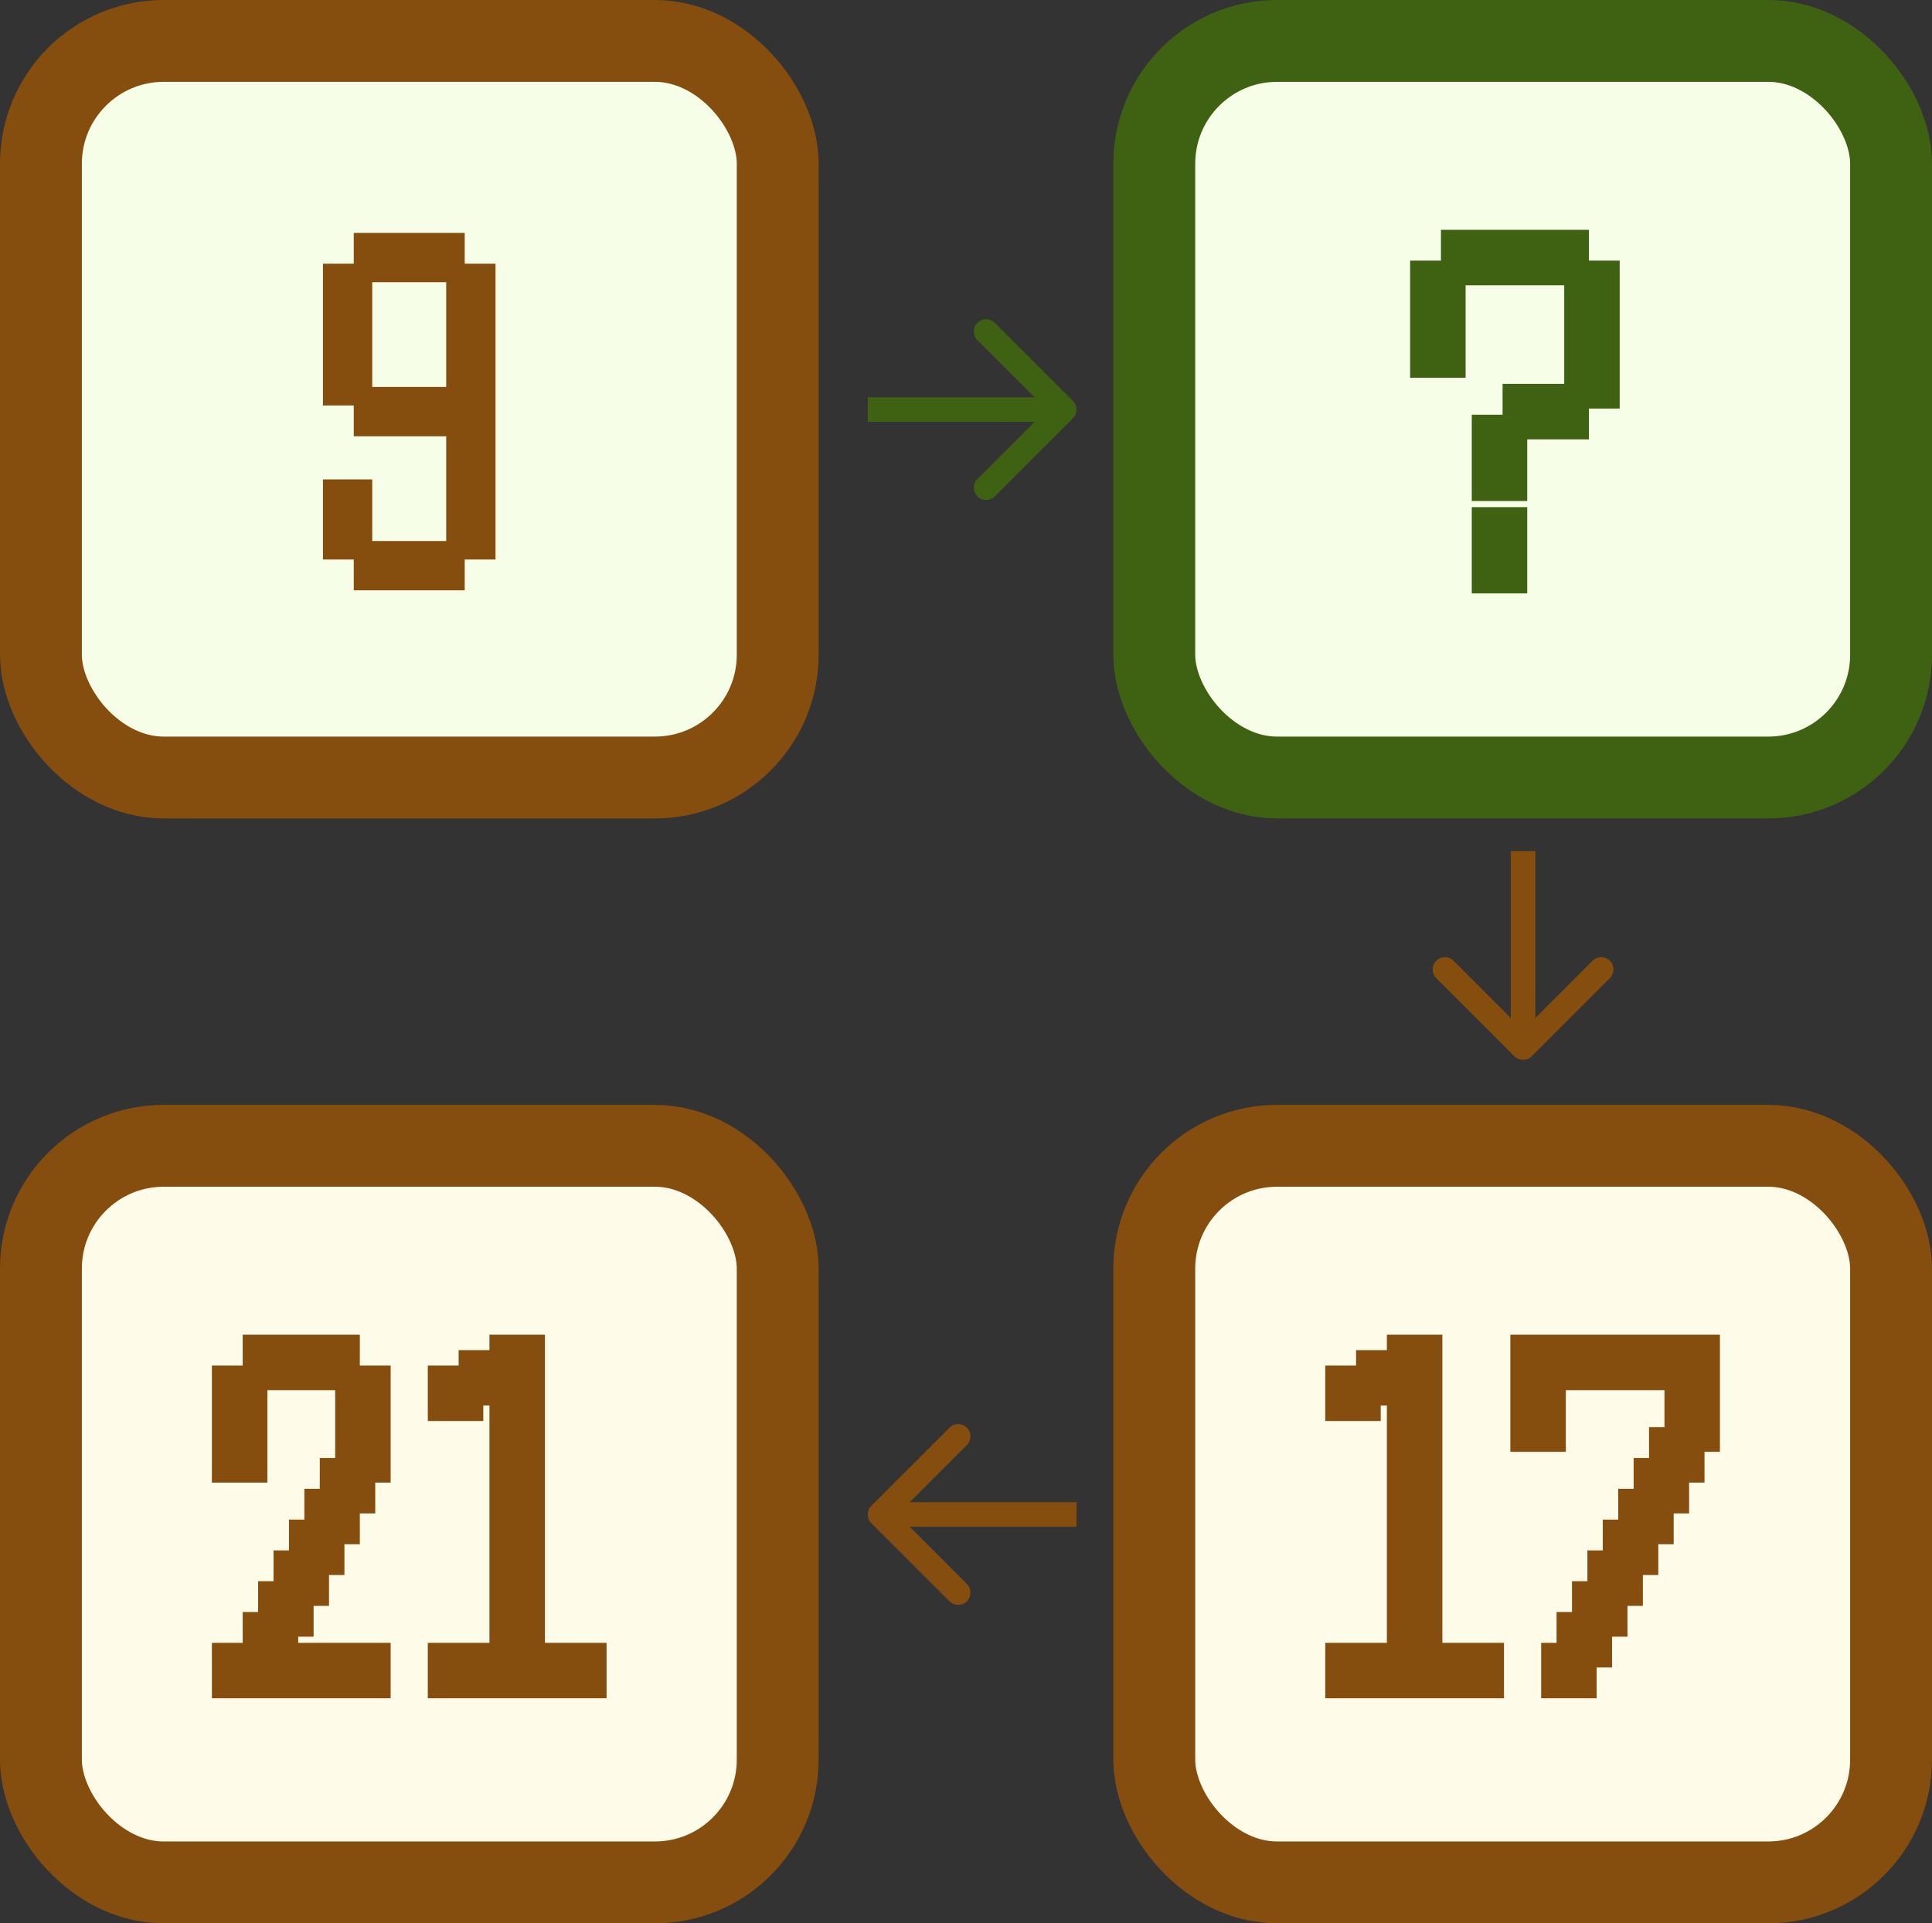 <svg width="236" height="235" viewBox="0 0 236 235" fill="none" xmlns="http://www.w3.org/2000/svg">
<rect x="0" y="0" width="236" height="235" fill="#333333" stroke="none"/>
<rect x="5" y="5" width="90" height="90" rx="15" fill="#F7FEE7"/>
<rect x="5" y="5" width="90" height="90" rx="15" stroke="#854D0E" stroke-width="10"/>
<path d="M43.212 72.129C43.212 72.129 43.212 71.826 43.212 71.22V69.118V67.016V66.106H44.122H46.224H48.326H49.236C49.236 66.106 49.236 66.409 49.236 67.016V69.118V71.22V72.129C49.236 72.129 48.933 72.129 48.326 72.129H46.224H44.122H43.212ZM46.977 72.129C46.977 72.129 46.977 71.826 46.977 71.22V69.118V67.016V66.106H47.887H49.989H52.091H53.001C53.001 66.106 53.001 66.409 53.001 67.016V69.118V71.22V72.129C53.001 72.129 52.697 72.129 52.091 72.129H49.989H47.887H46.977ZM50.742 72.129C50.742 72.129 50.742 71.826 50.742 71.22V69.118V67.016V66.106H51.652H53.754H55.856H56.765C56.765 66.106 56.765 66.409 56.765 67.016V69.118V71.22V72.129C56.765 72.129 56.462 72.129 55.856 72.129H53.754H51.652H50.742ZM39.448 68.365C39.448 68.365 39.448 68.061 39.448 67.455V65.353V63.251V62.341H40.358H42.46H44.562H45.471C45.471 62.341 45.471 62.644 45.471 63.251V65.353V67.455V68.365C45.471 68.365 45.168 68.365 44.562 68.365H42.46H40.358H39.448ZM54.507 68.365C54.507 68.365 54.507 68.061 54.507 67.455V65.353V63.251V62.341H55.416H57.518H59.62H60.53C60.53 62.341 60.53 62.644 60.53 63.251V65.353V67.455V68.365C60.53 68.365 60.227 68.365 59.62 68.365H57.518H55.416H54.507ZM39.448 64.6C39.448 64.6 39.448 64.297 39.448 63.69V61.588V59.486V58.577H40.358H42.46H44.562H45.471C45.471 58.577 45.471 58.88 45.471 59.486V61.588V63.69V64.6C45.471 64.6 45.168 64.6 44.562 64.6H42.46H40.358H39.448ZM54.507 64.6C54.507 64.6 54.507 64.297 54.507 63.69V61.588V59.486V58.577H55.416H57.518H59.62H60.53C60.53 58.577 60.53 58.88 60.53 59.486V61.588V63.69V64.6C60.53 64.6 60.227 64.6 59.62 64.6H57.518H55.416H54.507ZM54.507 60.835C54.507 60.835 54.507 60.532 54.507 59.925V57.824V55.722V54.812H55.416H57.518H59.62H60.53C60.53 54.812 60.53 55.115 60.53 55.722V57.824V59.925V60.835C60.53 60.835 60.227 60.835 59.62 60.835H57.518H55.416H54.507ZM54.507 57.071C54.507 57.071 54.507 56.767 54.507 56.161V54.059V51.957V51.047H55.416H57.518H59.62H60.53C60.53 51.047 60.53 51.35 60.53 51.957V54.059V56.161V57.071C60.53 57.071 60.227 57.071 59.62 57.071H57.518H55.416H54.507ZM43.212 53.306C43.212 53.306 43.212 53.003 43.212 52.396V50.294V48.192V47.282H44.122H46.224H48.326H49.236C49.236 47.282 49.236 47.586 49.236 48.192V50.294V52.396V53.306C49.236 53.306 48.933 53.306 48.326 53.306H46.224H44.122H43.212ZM46.977 53.306C46.977 53.306 46.977 53.003 46.977 52.396V50.294V48.192V47.282H47.887H49.989H52.091H53.001C53.001 47.282 53.001 47.586 53.001 48.192V50.294V52.396V53.306C53.001 53.306 52.697 53.306 52.091 53.306H49.989H47.887H46.977ZM50.742 53.306C50.742 53.306 50.742 53.003 50.742 52.396V50.294V48.192V47.282H51.652H53.754H55.856H56.765C56.765 47.282 56.765 47.586 56.765 48.192V50.294V52.396V53.306C56.765 53.306 56.462 53.306 55.856 53.306H53.754H51.652H50.742ZM54.507 53.306C54.507 53.306 54.507 53.003 54.507 52.396V50.294V48.192V47.282H55.416H57.518H59.62H60.53C60.53 47.282 60.53 47.586 60.53 48.192V50.294V52.396V53.306C60.53 53.306 60.227 53.306 59.62 53.306H57.518H55.416H54.507ZM39.448 49.541C39.448 49.541 39.448 49.238 39.448 48.631V46.529V44.428V43.518H40.358H42.46H44.562H45.471C45.471 43.518 45.471 43.821 45.471 44.428V46.529V48.631V49.541C45.471 49.541 45.168 49.541 44.562 49.541H42.46H40.358H39.448ZM54.507 49.541C54.507 49.541 54.507 49.238 54.507 48.631V46.529V44.428V43.518H55.416H57.518H59.62H60.53C60.53 43.518 60.53 43.821 60.53 44.428V46.529V48.631V49.541C60.53 49.541 60.227 49.541 59.62 49.541H57.518H55.416H54.507ZM39.448 45.776C39.448 45.776 39.448 45.473 39.448 44.867V42.765V40.663V39.753H40.358H42.46H44.562H45.471C45.471 39.753 45.471 40.056 45.471 40.663V42.765V44.867V45.776C45.471 45.776 45.168 45.776 44.562 45.776H42.46H40.358H39.448ZM54.507 45.776C54.507 45.776 54.507 45.473 54.507 44.867V42.765V40.663V39.753H55.416H57.518H59.62H60.53C60.53 39.753 60.53 40.056 60.53 40.663V42.765V44.867V45.776C60.53 45.776 60.227 45.776 59.62 45.776H57.518H55.416H54.507ZM39.448 42.012C39.448 42.012 39.448 41.709 39.448 41.102V39V36.898V35.988H40.358H42.46H44.562H45.471C45.471 35.988 45.471 36.291 45.471 36.898V39V41.102V42.012C45.471 42.012 45.168 42.012 44.562 42.012H42.46H40.358H39.448ZM54.507 42.012C54.507 42.012 54.507 41.709 54.507 41.102V39V36.898V35.988H55.416H57.518H59.62H60.53C60.53 35.988 60.53 36.291 60.53 36.898V39V41.102V42.012C60.53 42.012 60.227 42.012 59.62 42.012H57.518H55.416H54.507ZM39.448 38.247C39.448 38.247 39.448 37.944 39.448 37.337V35.235V33.133V32.224H40.358H42.46H44.562H45.471C45.471 32.224 45.471 32.527 45.471 33.133V35.235V37.337V38.247C45.471 38.247 45.168 38.247 44.562 38.247H42.46H40.358H39.448ZM54.507 38.247C54.507 38.247 54.507 37.944 54.507 37.337V35.235V33.133V32.224H55.416H57.518H59.62H60.53C60.53 32.224 60.53 32.527 60.53 33.133V35.235V37.337V38.247C60.53 38.247 60.227 38.247 59.62 38.247H57.518H55.416H54.507ZM43.212 34.482C43.212 34.482 43.212 34.179 43.212 33.572V31.471V29.369V28.459H44.122H46.224H48.326H49.236C49.236 28.459 49.236 28.762 49.236 29.369V31.471V33.572V34.482C49.236 34.482 48.933 34.482 48.326 34.482H46.224H44.122H43.212ZM46.977 34.482C46.977 34.482 46.977 34.179 46.977 33.572V31.471V29.369V28.459H47.887H49.989H52.091H53.001C53.001 28.459 53.001 28.762 53.001 29.369V31.471V33.572V34.482C53.001 34.482 52.697 34.482 52.091 34.482H49.989H47.887H46.977ZM50.742 34.482C50.742 34.482 50.742 34.179 50.742 33.572V31.471V29.369V28.459H51.652H53.754H55.856H56.765C56.765 28.459 56.765 28.762 56.765 29.369V31.471V33.572V34.482C56.765 34.482 56.462 34.482 55.856 34.482H53.754H51.652H50.742Z" fill="#854D0E"/>
<rect x="141" y="5" width="90" height="90" rx="15" fill="#F7FEE7"/>
<rect x="141" y="5" width="90" height="90" rx="15" stroke="#3F6212" stroke-width="10"/>
<path d="M179.781 72.506C179.781 72.506 179.781 72.163 179.781 71.478V69.118V66.757V65.729H180.8H183.169H185.53H186.557C186.557 65.729 186.557 66.072 186.557 66.757V69.118V71.478V72.506C186.557 72.506 186.215 72.506 185.53 72.506H183.169H180.8H179.781ZM179.781 68.741C179.781 68.741 179.781 68.401 179.781 67.722V65.353V62.992V61.965H180.8H183.169H185.53H186.557C186.557 61.965 186.557 62.307 186.557 62.992V65.353V67.722V68.741C186.557 68.741 186.215 68.741 185.53 68.741H183.169H180.8H179.781ZM179.781 61.212C179.781 61.212 179.781 60.872 179.781 60.192V57.824V55.463V54.435H180.8H183.169H185.53H186.557C186.557 54.435 186.557 54.778 186.557 55.463V57.824V60.192V61.212C186.557 61.212 186.215 61.212 185.53 61.212H183.169H180.8H179.781ZM179.781 57.447C179.781 57.447 179.781 57.107 179.781 56.428V54.059V51.698V50.671H180.8H183.169H185.53H186.557C186.557 50.671 186.557 51.013 186.557 51.698V54.059V56.428V57.447C186.557 57.447 186.215 57.447 185.53 57.447H183.169H180.8H179.781ZM183.546 53.682C183.546 53.682 183.546 53.343 183.546 52.663V50.294V47.933V46.906H184.565H186.934H189.295H190.322C190.322 46.906 190.322 47.248 190.322 47.933V50.294V52.663V53.682C190.322 53.682 189.98 53.682 189.295 53.682H186.934H184.565H183.546ZM187.31 53.682C187.31 53.682 187.31 53.343 187.31 52.663V50.294V47.933V46.906H188.33H190.699H193.059H194.087C194.087 46.906 194.087 47.248 194.087 47.933V50.294V52.663V53.682C194.087 53.682 193.744 53.682 193.059 53.682H190.699H188.33H187.31ZM191.075 49.918C191.075 49.918 191.075 49.578 191.075 48.898V46.529V44.169V43.141H192.095H194.463H196.824H197.851C197.851 43.141 197.851 43.484 197.851 44.169V46.529V48.898V49.918C197.851 49.918 197.509 49.918 196.824 49.918H194.463H192.095H191.075ZM172.251 46.153C172.251 46.153 172.251 45.813 172.251 45.133V42.765V40.404V39.377H173.271H175.64H178H179.028C179.028 39.377 179.028 39.719 179.028 40.404V42.765V45.133V46.153C179.028 46.153 178.685 46.153 178 46.153H175.64H173.271H172.251ZM191.075 46.153C191.075 46.153 191.075 45.813 191.075 45.133V42.765V40.404V39.377H192.095H194.463H196.824H197.851C197.851 39.377 197.851 39.719 197.851 40.404V42.765V45.133V46.153C197.851 46.153 197.509 46.153 196.824 46.153H194.463H192.095H191.075ZM172.251 42.388C172.251 42.388 172.251 42.048 172.251 41.369V39V36.639V35.612H173.271H175.64H178H179.028C179.028 35.612 179.028 35.954 179.028 36.639V39V41.369V42.388C179.028 42.388 178.685 42.388 178 42.388H175.64H173.271H172.251ZM191.075 42.388C191.075 42.388 191.075 42.048 191.075 41.369V39V36.639V35.612H192.095H194.463H196.824H197.851C197.851 35.612 197.851 35.954 197.851 36.639V39V41.369V42.388C197.851 42.388 197.509 42.388 196.824 42.388H194.463H192.095H191.075ZM172.251 38.623C172.251 38.623 172.251 38.284 172.251 37.604V35.235V32.874V31.847H173.271H175.64H178H179.028C179.028 31.847 179.028 32.19 179.028 32.874V35.235V37.604V38.623C179.028 38.623 178.685 38.623 178 38.623H175.64H173.271H172.251ZM191.075 38.623C191.075 38.623 191.075 38.284 191.075 37.604V35.235V32.874V31.847H192.095H194.463H196.824H197.851C197.851 31.847 197.851 32.19 197.851 32.874V35.235V37.604V38.623C197.851 38.623 197.509 38.623 196.824 38.623H194.463H192.095H191.075ZM176.016 34.859C176.016 34.859 176.016 34.519 176.016 33.839V31.471V29.11V28.082H177.036H179.404H181.765H182.793C182.793 28.082 182.793 28.425 182.793 29.11V31.471V33.839V34.859C182.793 34.859 182.45 34.859 181.765 34.859H179.404H177.036H176.016ZM179.781 34.859C179.781 34.859 179.781 34.519 179.781 33.839V31.471V29.11V28.082H180.8H183.169H185.53H186.557C186.557 28.082 186.557 28.425 186.557 29.11V31.471V33.839V34.859C186.557 34.859 186.215 34.859 185.53 34.859H183.169H180.8H179.781ZM183.546 34.859C183.546 34.859 183.546 34.519 183.546 33.839V31.471V29.11V28.082H184.565H186.934H189.295H190.322C190.322 28.082 190.322 28.425 190.322 29.11V31.471V33.839V34.859C190.322 34.859 189.98 34.859 189.295 34.859H186.934H184.565H183.546ZM187.31 34.859C187.31 34.859 187.31 34.519 187.31 33.839V31.471V29.11V28.082H188.33H190.699H193.059H194.087C194.087 28.082 194.087 28.425 194.087 29.11V31.471V33.839V34.859C194.087 34.859 193.744 34.859 193.059 34.859H190.699H188.33H187.31Z" fill="#3F6212"/>
<rect x="5" y="140" width="90" height="90" rx="15" fill="#FEFCE8"/>
<rect x="5" y="140" width="90" height="90" rx="15" stroke="#854D0E" stroke-width="10"/>
<path d="M25.884 207.506C25.884 207.506 25.884 207.163 25.884 206.478V204.118V201.757V200.729H26.903H29.272H31.633H32.66C32.66 200.729 32.66 201.072 32.66 201.757V204.118V206.478V207.506C32.66 207.506 32.318 207.506 31.633 207.506H29.272H26.903H25.884ZM29.648 207.506C29.648 207.506 29.648 207.163 29.648 206.478V204.118V201.757V200.729H30.668H33.037H35.398H36.425C36.425 200.729 36.425 201.072 36.425 201.757V204.118V206.478V207.506C36.425 207.506 36.083 207.506 35.398 207.506H33.037H30.668H29.648ZM33.413 207.506C33.413 207.506 33.413 207.163 33.413 206.478V204.118V201.757V200.729H34.433H36.801H39.162H40.19C40.19 200.729 40.19 201.072 40.19 201.757V204.118V206.478V207.506C40.19 207.506 39.847 207.506 39.162 207.506H36.801H34.433H33.413ZM37.178 207.506C37.178 207.506 37.178 207.163 37.178 206.478V204.118V201.757V200.729H38.197H40.566H42.927H43.954C43.954 200.729 43.954 201.072 43.954 201.757V204.118V206.478V207.506C43.954 207.506 43.612 207.506 42.927 207.506H40.566H38.197H37.178ZM40.943 207.506C40.943 207.506 40.943 207.163 40.943 206.478V204.118V201.757V200.729H41.962H44.331H46.692H47.719C47.719 200.729 47.719 201.072 47.719 201.757V204.118V206.478V207.506C47.719 207.506 47.377 207.506 46.692 207.506H44.331H41.962H40.943ZM29.648 203.741C29.648 203.741 29.648 203.401 29.648 202.722V200.353V197.992V196.965H30.668H33.037H35.398H36.425C36.425 196.965 36.425 197.307 36.425 197.992V200.353V202.722V203.741C36.425 203.741 36.083 203.741 35.398 203.741H33.037H30.668H29.648ZM31.531 199.976C31.531 199.976 31.531 199.637 31.531 198.957V196.588V194.227V193.2H32.55H34.919H37.28H38.307C38.307 193.2 38.307 193.542 38.307 194.227V196.588V198.957V199.976C38.307 199.976 37.965 199.976 37.28 199.976H34.919H32.55H31.531ZM33.413 196.212C33.413 196.212 33.413 195.872 33.413 195.192V192.824V190.463V189.435H34.433H36.801H39.162H40.19C40.19 189.435 40.19 189.778 40.19 190.463V192.824V195.192V196.212C40.19 196.212 39.847 196.212 39.162 196.212H36.801H34.433H33.413ZM35.296 192.447C35.296 192.447 35.296 192.107 35.296 191.427V189.059V186.698V185.671H36.315H38.684H41.045H42.072C42.072 185.671 42.072 186.013 42.072 186.698V189.059V191.427V192.447C42.072 192.447 41.73 192.447 41.045 192.447H38.684H36.315H35.296ZM37.178 188.682C37.178 188.682 37.178 188.342 37.178 187.663V185.294V182.933V181.906H38.197H40.566H42.927H43.954C43.954 181.906 43.954 182.248 43.954 182.933V185.294V187.663V188.682C43.954 188.682 43.612 188.682 42.927 188.682H40.566H38.197H37.178ZM39.06 184.918C39.06 184.918 39.06 184.578 39.06 183.898V181.529V179.169V178.141H40.08H42.449H44.809H45.837C45.837 178.141 45.837 178.484 45.837 179.169V181.529V183.898V184.918C45.837 184.918 45.494 184.918 44.809 184.918H42.449H40.08H39.06ZM25.884 181.153C25.884 181.153 25.884 180.813 25.884 180.133V177.765V175.404V174.376H26.903H29.272H31.633H32.66C32.66 174.376 32.66 174.719 32.66 175.404V177.765V180.133V181.153C32.66 181.153 32.318 181.153 31.633 181.153H29.272H26.903H25.884ZM40.943 181.153C40.943 181.153 40.943 180.813 40.943 180.133V177.765V175.404V174.376H41.962H44.331H46.692H47.719C47.719 174.376 47.719 174.719 47.719 175.404V177.765V180.133V181.153C47.719 181.153 47.377 181.153 46.692 181.153H44.331H41.962H40.943ZM25.884 177.388C25.884 177.388 25.884 177.048 25.884 176.369V174V171.639V170.612H26.903H29.272H31.633H32.66C32.66 170.612 32.66 170.954 32.66 171.639V174V176.369V177.388C32.66 177.388 32.318 177.388 31.633 177.388H29.272H26.903H25.884ZM40.943 177.388C40.943 177.388 40.943 177.048 40.943 176.369V174V171.639V170.612H41.962H44.331H46.692H47.719C47.719 170.612 47.719 170.954 47.719 171.639V174V176.369V177.388C47.719 177.388 47.377 177.388 46.692 177.388H44.331H41.962H40.943ZM25.884 173.624C25.884 173.624 25.884 173.284 25.884 172.604V170.235V167.875V166.847H26.903H29.272H31.633H32.66C32.66 166.847 32.66 167.19 32.66 167.875V170.235V172.604V173.624C32.66 173.624 32.318 173.624 31.633 173.624H29.272H26.903H25.884ZM40.943 173.624C40.943 173.624 40.943 173.284 40.943 172.604V170.235V167.875V166.847H41.962H44.331H46.692H47.719C47.719 166.847 47.719 167.19 47.719 167.875V170.235V172.604V173.624C47.719 173.624 47.377 173.624 46.692 173.624H44.331H41.962H40.943ZM29.648 169.859C29.648 169.859 29.648 169.519 29.648 168.839V166.471V164.11V163.082H30.668H33.037H35.398H36.425C36.425 163.082 36.425 163.425 36.425 164.11V166.471V168.839V169.859C36.425 169.859 36.083 169.859 35.398 169.859H33.037H30.668H29.648ZM33.413 169.859C33.413 169.859 33.413 169.519 33.413 168.839V166.471V164.11V163.082H34.433H36.801H39.162H40.19C40.19 163.082 40.19 163.425 40.19 164.11V166.471V168.839V169.859C40.19 169.859 39.847 169.859 39.162 169.859H36.801H34.433H33.413ZM37.178 169.859C37.178 169.859 37.178 169.519 37.178 168.839V166.471V164.11V163.082H38.197H40.566H42.927H43.954C43.954 163.082 43.954 163.425 43.954 164.11V166.471V168.839V169.859C43.954 169.859 43.612 169.859 42.927 169.859H40.566H38.197H37.178ZM52.259 207.506C52.259 207.506 52.259 207.163 52.259 206.478V204.118V201.757V200.729H53.278H55.647H58.008H59.035C59.035 200.729 59.035 201.072 59.035 201.757V204.118V206.478V207.506C59.035 207.506 58.693 207.506 58.008 207.506H55.647H53.278H52.259ZM56.023 207.506C56.023 207.506 56.023 207.163 56.023 206.478V204.118V201.757V200.729H57.043H59.412H61.773H62.8C62.8 200.729 62.8 201.072 62.8 201.757V204.118V206.478V207.506C62.8 207.506 62.458 207.506 61.773 207.506H59.412H57.043H56.023ZM59.788 207.506C59.788 207.506 59.788 207.163 59.788 206.478V204.118V201.757V200.729H60.808H63.176H65.537H66.565C66.565 200.729 66.565 201.072 66.565 201.757V204.118V206.478V207.506C66.565 207.506 66.222 207.506 65.537 207.506H63.176H60.808H59.788ZM63.553 207.506C63.553 207.506 63.553 207.163 63.553 206.478V204.118V201.757V200.729H64.573H66.941H69.302H70.329C70.329 200.729 70.329 201.072 70.329 201.757V204.118V206.478V207.506C70.329 207.506 69.987 207.506 69.302 207.506H66.941H64.573H63.553ZM67.318 207.506C67.318 207.506 67.318 207.163 67.318 206.478V204.118V201.757V200.729H68.337H70.706H73.067H74.094C74.094 200.729 74.094 201.072 74.094 201.757V204.118V206.478V207.506C74.094 207.506 73.752 207.506 73.067 207.506H70.706H68.337H67.318ZM59.788 203.741C59.788 203.741 59.788 203.401 59.788 202.722V200.353V197.992V196.965H60.808H63.176H65.537H66.565C66.565 196.965 66.565 197.307 66.565 197.992V200.353V202.722V203.741C66.565 203.741 66.222 203.741 65.537 203.741H63.176H60.808H59.788ZM59.788 199.976C59.788 199.976 59.788 199.637 59.788 198.957V196.588V194.227V193.2H60.808H63.176H65.537H66.565C66.565 193.2 66.565 193.542 66.565 194.227V196.588V198.957V199.976C66.565 199.976 66.222 199.976 65.537 199.976H63.176H60.808H59.788ZM59.788 196.212C59.788 196.212 59.788 195.872 59.788 195.192V192.824V190.463V189.435H60.808H63.176H65.537H66.565C66.565 189.435 66.565 189.778 66.565 190.463V192.824V195.192V196.212C66.565 196.212 66.222 196.212 65.537 196.212H63.176H60.808H59.788ZM59.788 192.447C59.788 192.447 59.788 192.107 59.788 191.427V189.059V186.698V185.671H60.808H63.176H65.537H66.565C66.565 185.671 66.565 186.013 66.565 186.698V189.059V191.427V192.447C66.565 192.447 66.222 192.447 65.537 192.447H63.176H60.808H59.788ZM59.788 188.682C59.788 188.682 59.788 188.342 59.788 187.663V185.294V182.933V181.906H60.808H63.176H65.537H66.565C66.565 181.906 66.565 182.248 66.565 182.933V185.294V187.663V188.682C66.565 188.682 66.222 188.682 65.537 188.682H63.176H60.808H59.788ZM59.788 184.918C59.788 184.918 59.788 184.578 59.788 183.898V181.529V179.169V178.141H60.808H63.176H65.537H66.565C66.565 178.141 66.565 178.484 66.565 179.169V181.529V183.898V184.918C66.565 184.918 66.222 184.918 65.537 184.918H63.176H60.808H59.788ZM59.788 181.153C59.788 181.153 59.788 180.813 59.788 180.133V177.765V175.404V174.376H60.808H63.176H65.537H66.565C66.565 174.376 66.565 174.719 66.565 175.404V177.765V180.133V181.153C66.565 181.153 66.222 181.153 65.537 181.153H63.176H60.808H59.788ZM59.788 177.388C59.788 177.388 59.788 177.048 59.788 176.369V174V171.639V170.612H60.808H63.176H65.537H66.565C66.565 170.612 66.565 170.954 66.565 171.639V174V176.369V177.388C66.565 177.388 66.222 177.388 65.537 177.388H63.176H60.808H59.788ZM52.259 173.624C52.259 173.624 52.259 173.284 52.259 172.604V170.235V167.875V166.847H53.278H55.647H58.008H59.035C59.035 166.847 59.035 167.19 59.035 167.875V170.235V172.604V173.624C59.035 173.624 58.693 173.624 58.008 173.624H55.647H53.278H52.259ZM59.788 173.624C59.788 173.624 59.788 173.284 59.788 172.604V170.235V167.875V166.847H60.808H63.176H65.537H66.565C66.565 166.847 66.565 167.19 66.565 167.875V170.235V172.604V173.624C66.565 173.624 66.222 173.624 65.537 173.624H63.176H60.808H59.788ZM56.023 171.741C56.023 171.741 56.023 171.401 56.023 170.722V168.353V165.992V164.965H57.043H59.412H61.773H62.8C62.8 164.965 62.8 165.307 62.8 165.992V168.353V170.722V171.741C62.8 171.741 62.458 171.741 61.773 171.741H59.412H57.043H56.023ZM59.788 169.859C59.788 169.859 59.788 169.519 59.788 168.839V166.471V164.11V163.082H60.808H63.176H65.537H66.565C66.565 163.082 66.565 163.425 66.565 164.11V166.471V168.839V169.859C66.565 169.859 66.222 169.859 65.537 169.859H63.176H60.808H59.788Z" fill="#854D0E"/>
<rect x="141" y="140" width="90" height="90" rx="15" fill="#FEFCE8"/>
<rect x="141" y="140" width="90" height="90" rx="15" stroke="#854D0E" stroke-width="10"/>
<path d="M161.884 207.506C161.884 207.506 161.884 207.163 161.884 206.478V204.118V201.757V200.729H162.903H165.272H167.633H168.66C168.66 200.729 168.66 201.072 168.66 201.757V204.118V206.478V207.506C168.66 207.506 168.318 207.506 167.633 207.506H165.272H162.903H161.884ZM165.649 207.506C165.649 207.506 165.649 207.163 165.649 206.478V204.118V201.757V200.729H166.668H169.037H171.398H172.425C172.425 200.729 172.425 201.072 172.425 201.757V204.118V206.478V207.506C172.425 207.506 172.083 207.506 171.398 207.506H169.037H166.668H165.649ZM169.413 207.506C169.413 207.506 169.413 207.163 169.413 206.478V204.118V201.757V200.729H170.433H172.801H175.162H176.19C176.19 200.729 176.19 201.072 176.19 201.757V204.118V206.478V207.506C176.19 207.506 175.847 207.506 175.162 207.506H172.801H170.433H169.413ZM173.178 207.506C173.178 207.506 173.178 207.163 173.178 206.478V204.118V201.757V200.729H174.198H176.566H178.927H179.954C179.954 200.729 179.954 201.072 179.954 201.757V204.118V206.478V207.506C179.954 207.506 179.612 207.506 178.927 207.506H176.566H174.198H173.178ZM176.943 207.506C176.943 207.506 176.943 207.163 176.943 206.478V204.118V201.757V200.729H177.962H180.331H182.692H183.719C183.719 200.729 183.719 201.072 183.719 201.757V204.118V206.478V207.506C183.719 207.506 183.377 207.506 182.692 207.506H180.331H177.962H176.943ZM169.413 203.741C169.413 203.741 169.413 203.401 169.413 202.722V200.353V197.992V196.965H170.433H172.801H175.162H176.19C176.19 196.965 176.19 197.307 176.19 197.992V200.353V202.722V203.741C176.19 203.741 175.847 203.741 175.162 203.741H172.801H170.433H169.413ZM169.413 199.976C169.413 199.976 169.413 199.637 169.413 198.957V196.588V194.227V193.2H170.433H172.801H175.162H176.19C176.19 193.2 176.19 193.542 176.19 194.227V196.588V198.957V199.976C176.19 199.976 175.847 199.976 175.162 199.976H172.801H170.433H169.413ZM169.413 196.212C169.413 196.212 169.413 195.872 169.413 195.192V192.824V190.463V189.435H170.433H172.801H175.162H176.19C176.19 189.435 176.19 189.778 176.19 190.463V192.824V195.192V196.212C176.19 196.212 175.847 196.212 175.162 196.212H172.801H170.433H169.413ZM169.413 192.447C169.413 192.447 169.413 192.107 169.413 191.427V189.059V186.698V185.671H170.433H172.801H175.162H176.19C176.19 185.671 176.19 186.013 176.19 186.698V189.059V191.427V192.447C176.19 192.447 175.847 192.447 175.162 192.447H172.801H170.433H169.413ZM169.413 188.682C169.413 188.682 169.413 188.342 169.413 187.663V185.294V182.933V181.906H170.433H172.801H175.162H176.19C176.19 181.906 176.19 182.248 176.19 182.933V185.294V187.663V188.682C176.19 188.682 175.847 188.682 175.162 188.682H172.801H170.433H169.413ZM169.413 184.918C169.413 184.918 169.413 184.578 169.413 183.898V181.529V179.169V178.141H170.433H172.801H175.162H176.19C176.19 178.141 176.19 178.484 176.19 179.169V181.529V183.898V184.918C176.19 184.918 175.847 184.918 175.162 184.918H172.801H170.433H169.413ZM169.413 181.153C169.413 181.153 169.413 180.813 169.413 180.133V177.765V175.404V174.376H170.433H172.801H175.162H176.19C176.19 174.376 176.19 174.719 176.19 175.404V177.765V180.133V181.153C176.19 181.153 175.847 181.153 175.162 181.153H172.801H170.433H169.413ZM169.413 177.388C169.413 177.388 169.413 177.048 169.413 176.369V174V171.639V170.612H170.433H172.801H175.162H176.19C176.19 170.612 176.19 170.954 176.19 171.639V174V176.369V177.388C176.19 177.388 175.847 177.388 175.162 177.388H172.801H170.433H169.413ZM161.884 173.624C161.884 173.624 161.884 173.284 161.884 172.604V170.235V167.875V166.847H162.903H165.272H167.633H168.66C168.66 166.847 168.66 167.19 168.66 167.875V170.235V172.604V173.624C168.66 173.624 168.318 173.624 167.633 173.624H165.272H162.903H161.884ZM169.413 173.624C169.413 173.624 169.413 173.284 169.413 172.604V170.235V167.875V166.847H170.433H172.801H175.162H176.19C176.19 166.847 176.19 167.19 176.19 167.875V170.235V172.604V173.624C176.19 173.624 175.847 173.624 175.162 173.624H172.801H170.433H169.413ZM165.649 171.741C165.649 171.741 165.649 171.401 165.649 170.722V168.353V165.992V164.965H166.668H169.037H171.398H172.425C172.425 164.965 172.425 165.307 172.425 165.992V168.353V170.722V171.741C172.425 171.741 172.083 171.741 171.398 171.741H169.037H166.668H165.649ZM169.413 169.859C169.413 169.859 169.413 169.519 169.413 168.839V166.471V164.11V163.082H170.433H172.801H175.162H176.19C176.19 163.082 176.19 163.425 176.19 164.11V166.471V168.839V169.859C176.19 169.859 175.847 169.859 175.162 169.859H172.801H170.433H169.413ZM188.259 207.506C188.259 207.506 188.259 207.163 188.259 206.478V204.118V201.757V200.729H189.278H191.647H194.008H195.035C195.035 200.729 195.035 201.072 195.035 201.757V204.118V206.478V207.506C195.035 207.506 194.693 207.506 194.008 207.506H191.647H189.278H188.259ZM190.141 203.741C190.141 203.741 190.141 203.401 190.141 202.722V200.353V197.992V196.965H191.161H193.529H195.89H196.918C196.918 196.965 196.918 197.307 196.918 197.992V200.353V202.722V203.741C196.918 203.741 196.575 203.741 195.89 203.741H193.529H191.161H190.141ZM192.024 199.976C192.024 199.976 192.024 199.637 192.024 198.957V196.588V194.227V193.2H193.043H195.412H197.773H198.8C198.8 193.2 198.8 193.542 198.8 194.227V196.588V198.957V199.976C198.8 199.976 198.458 199.976 197.773 199.976H195.412H193.043H192.024ZM193.906 196.212C193.906 196.212 193.906 195.872 193.906 195.192V192.824V190.463V189.435H194.925H197.294H199.655H200.682C200.682 189.435 200.682 189.778 200.682 190.463V192.824V195.192V196.212C200.682 196.212 200.34 196.212 199.655 196.212H197.294H194.925H193.906ZM195.788 192.447C195.788 192.447 195.788 192.107 195.788 191.427V189.059V186.698V185.671H196.808H199.176H201.537H202.565C202.565 185.671 202.565 186.013 202.565 186.698V189.059V191.427V192.447C202.565 192.447 202.222 192.447 201.537 192.447H199.176H196.808H195.788ZM197.671 188.682C197.671 188.682 197.671 188.342 197.671 187.663V185.294V182.933V181.906H198.69H201.059H203.42H204.447C204.447 181.906 204.447 182.248 204.447 182.933V185.294V187.663V188.682C204.447 188.682 204.105 188.682 203.42 188.682H201.059H198.69H197.671ZM199.553 184.918C199.553 184.918 199.553 184.578 199.553 183.898V181.529V179.169V178.141H200.573H202.941H205.302H206.329C206.329 178.141 206.329 178.484 206.329 179.169V181.529V183.898V184.918C206.329 184.918 205.987 184.918 205.302 184.918H202.941H200.573H199.553ZM201.435 181.153C201.435 181.153 201.435 180.813 201.435 180.133V177.765V175.404V174.376H202.455H204.824H207.184H208.212C208.212 174.376 208.212 174.719 208.212 175.404V177.765V180.133V181.153C208.212 181.153 207.869 181.153 207.184 181.153H204.824H202.455H201.435ZM184.494 177.388C184.494 177.388 184.494 177.048 184.494 176.369V174V171.639V170.612H185.522H187.882H190.243H191.271C191.271 170.612 191.271 170.954 191.271 171.639V174V176.369V177.388C191.271 177.388 190.928 177.388 190.243 177.388H187.882H185.522H184.494ZM203.318 177.388C203.318 177.388 203.318 177.048 203.318 176.369V174V171.639V170.612H204.337H206.706H209.067H210.094C210.094 170.612 210.094 170.954 210.094 171.639V174V176.369V177.388C210.094 177.388 209.752 177.388 209.067 177.388H206.706H204.337H203.318ZM184.494 173.624C184.494 173.624 184.494 173.284 184.494 172.604V170.235V167.875V166.847H185.522H187.882H190.243H191.271C191.271 166.847 191.271 167.19 191.271 167.875V170.235V172.604V173.624C191.271 173.624 190.928 173.624 190.243 173.624H187.882H185.522H184.494ZM203.318 173.624C203.318 173.624 203.318 173.284 203.318 172.604V170.235V167.875V166.847H204.337H206.706H209.067H210.094C210.094 166.847 210.094 167.19 210.094 167.875V170.235V172.604V173.624C210.094 173.624 209.752 173.624 209.067 173.624H206.706H204.337H203.318ZM184.494 169.859C184.494 169.859 184.494 169.519 184.494 168.839V166.471V164.11V163.082H185.522H187.882H190.243H191.271C191.271 163.082 191.271 163.425 191.271 164.11V166.471V168.839V169.859C191.271 169.859 190.928 169.859 190.243 169.859H187.882H185.522H184.494ZM188.259 169.859C188.259 169.859 188.259 169.519 188.259 168.839V166.471V164.11V163.082H189.278H191.647H194.008H195.035C195.035 163.082 195.035 163.425 195.035 164.11V166.471V168.839V169.859C195.035 169.859 194.693 169.859 194.008 169.859H191.647H189.278H188.259ZM192.024 169.859C192.024 169.859 192.024 169.519 192.024 168.839V166.471V164.11V163.082H193.043H195.412H197.773H198.8C198.8 163.082 198.8 163.425 198.8 164.11V166.471V168.839V169.859C198.8 169.859 198.458 169.859 197.773 169.859H195.412H193.043H192.024ZM195.788 169.859C195.788 169.859 195.788 169.519 195.788 168.839V166.471V164.11V163.082H196.808H199.176H201.537H202.565C202.565 163.082 202.565 163.425 202.565 164.11V166.471V168.839V169.859C202.565 169.859 202.222 169.859 201.537 169.859H199.176H196.808H195.788ZM199.553 169.859C199.553 169.859 199.553 169.519 199.553 168.839V166.471V164.11V163.082H200.573H202.941H205.302H206.329C206.329 163.082 206.329 163.425 206.329 164.11V166.471V168.839V169.859C206.329 169.859 205.987 169.859 205.302 169.859H202.941H200.573H199.553ZM203.318 169.859C203.318 169.859 203.318 169.519 203.318 168.839V166.471V164.11V163.082H204.337H206.706H209.067H210.094C210.094 163.082 210.094 163.425 210.094 164.11V166.471V168.839V169.859C210.094 169.859 209.752 169.859 209.067 169.859H206.706H204.337H203.318Z" fill="#854D0E"/>
<path d="M106.439 183.985C105.854 184.571 105.854 185.521 106.439 186.107L115.985 195.653C116.571 196.238 117.521 196.238 118.107 195.653C118.692 195.067 118.692 194.117 118.107 193.531L109.621 185.046L118.107 176.561C118.692 175.975 118.692 175.025 118.107 174.439C117.521 173.854 116.571 173.854 115.985 174.439L106.439 183.985ZM131.5 183.546H107.5V186.546H131.5V183.546Z" fill="#854D0E"/>
<path d="M184.985 129.061C185.571 129.646 186.521 129.646 187.107 129.061L196.653 119.515C197.238 118.929 197.238 117.979 196.653 117.393C196.067 116.808 195.117 116.808 194.531 117.393L186.046 125.879L177.561 117.393C176.975 116.808 176.025 116.808 175.439 117.393C174.854 117.979 174.854 118.929 175.439 119.515L184.985 129.061ZM184.546 104V128H187.546V104H184.546Z" fill="#854D0E"/>
<path d="M131.061 51.107C131.646 50.521 131.646 49.571 131.061 48.985L121.515 39.439C120.929 38.854 119.979 38.854 119.393 39.439C118.808 40.025 118.808 40.975 119.393 41.561L127.879 50.046L119.393 58.531C118.808 59.117 118.808 60.067 119.393 60.653C119.979 61.238 120.929 61.238 121.515 60.653L131.061 51.107ZM106 51.546H130V48.546H106V51.546Z" fill="#3F6212"/>
</svg>
